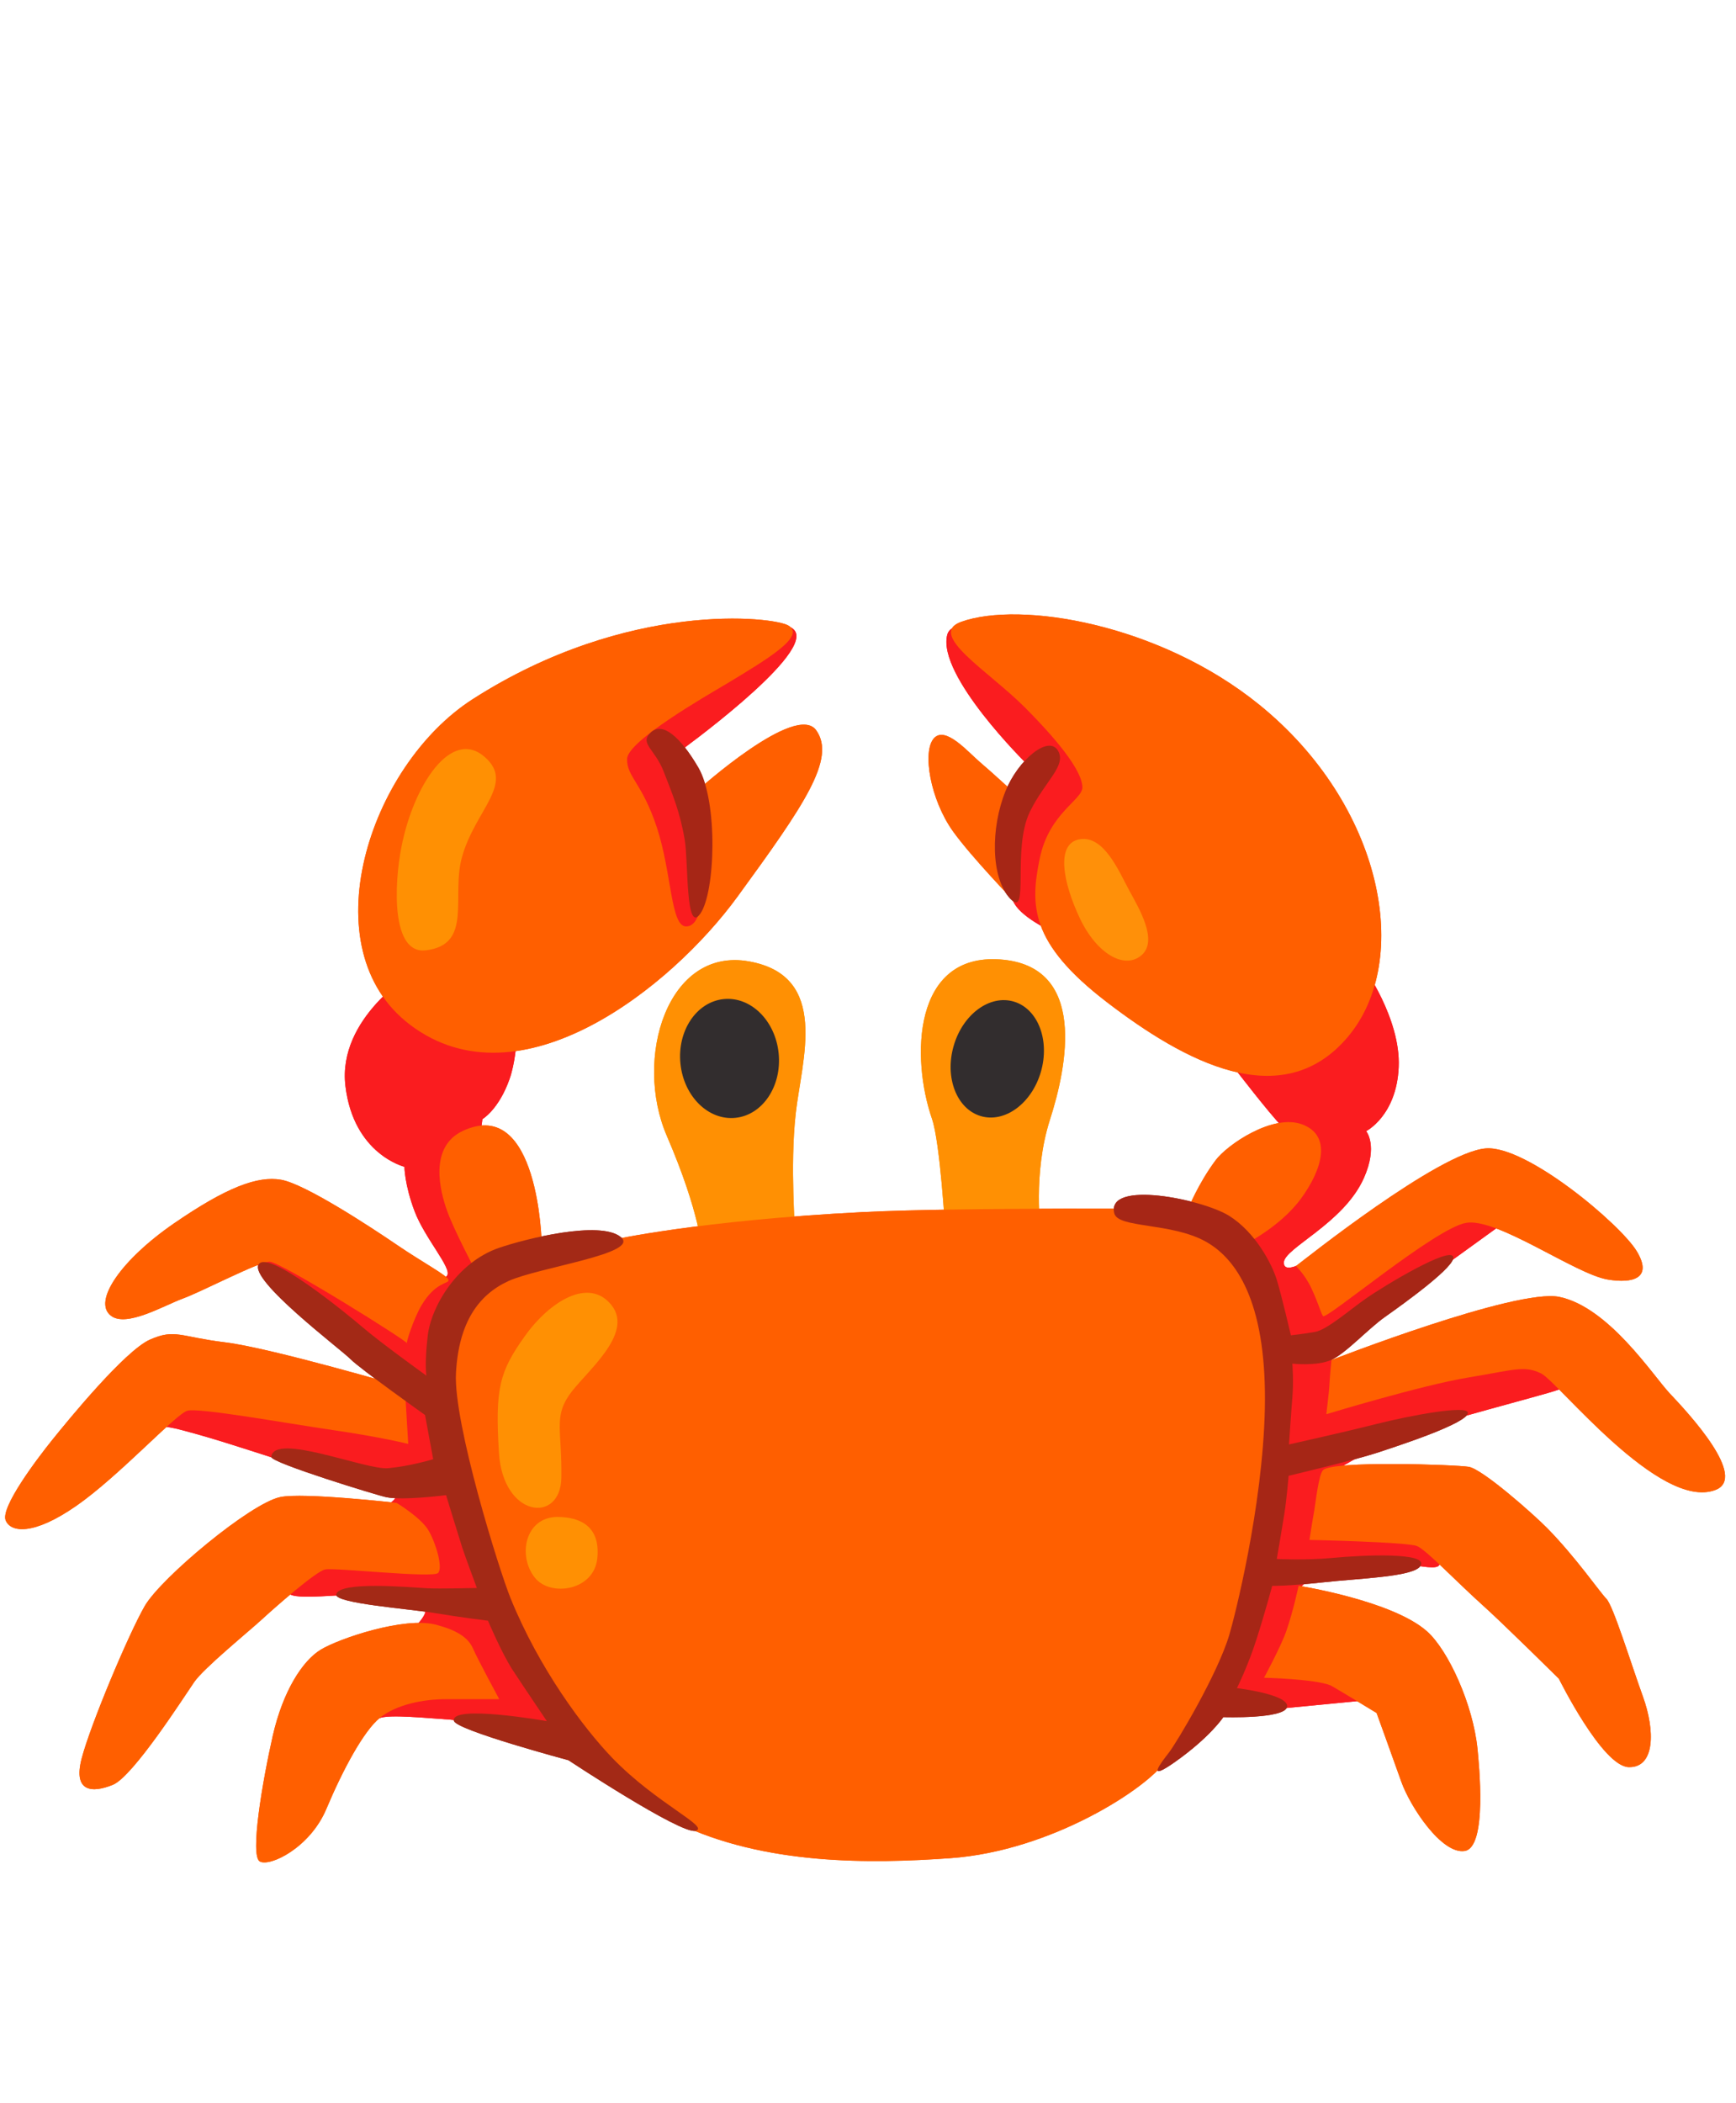 <svg width="109" height="132" viewBox="0 0 109 132" fill="none" xmlns="http://www.w3.org/2000/svg">
<path d="M59.345 77.194C59.345 77.194 59.03 71.731 58.519 70.239C57.199 66.423 57.31 59.841 62.794 60.232C68.287 60.622 67.009 66.926 65.919 70.308C64.838 73.69 65.349 77.324 65.349 77.324L59.345 77.194Z" fill="#FF9003"/>
<path d="M49.902 77.575C49.961 77.315 49.587 73.283 49.961 69.909C50.336 66.536 52.133 61.264 47.023 60.353C41.914 59.442 39.768 66.441 41.871 71.314C43.975 76.188 44.085 78.547 44.085 78.547L49.902 77.575Z" fill="#FF9003"/>
<path d="M36.242 44.171C40.33 41.223 49.093 38.023 49.944 39.662C50.796 41.309 42.629 47.198 42.629 47.198C42.629 47.198 44.928 51.62 44.928 52.834C44.928 54.048 45.014 57.084 43.651 58.124C42.289 59.165 32.419 65.487 32.419 65.487C32.419 65.487 32.342 66.753 31.993 67.741C31.312 69.667 30.29 70.256 30.29 70.256L29.694 74.852L33.015 82.128L39.393 107.259L35.646 109.687C35.646 109.687 29.609 108.04 28.246 107.953C26.884 107.866 24.414 107.606 23.818 107.866C23.222 108.126 23.052 104.831 23.052 104.831C23.052 104.831 26.799 101.883 26.713 101.102C26.628 100.322 24.244 100.261 22.967 100.131C21.689 100.001 18.436 100.521 18.113 100.001C17.789 99.481 17.857 97.529 19.135 96.948C20.412 96.367 24.755 94.546 24.814 94.026C24.874 93.505 20.454 92.578 17.602 91.667C14.843 90.783 13.344 90.28 11.283 89.742C9.802 89.352 7.775 89.421 7.775 89.421L10.84 85.328L25.266 87.019C25.266 87.019 18.505 81.686 17.483 80.715C16.461 79.743 15.507 78.703 15.507 78.703C15.507 78.703 16.716 77.862 17.806 78.122C18.896 78.382 25.334 83.845 25.334 83.845C25.334 83.845 25.206 81.764 25.717 80.853C26.228 79.943 26.799 79.752 26.799 79.752C26.799 79.752 27.752 80.532 28.076 80.073C28.391 79.622 26.671 77.731 26.032 76.04C25.394 74.349 25.394 73.248 25.394 73.248C25.394 73.248 22.2 72.468 21.689 68.175C21.178 63.882 25.964 61.029 25.964 61.029L36.242 44.171Z" fill="#FA1C1F"/>
<path d="M59.473 39.861C58.834 42.419 64.455 47.944 64.455 47.944L64.327 50.025C64.327 50.025 62.411 55.098 63.816 56.91C65.221 58.731 70.901 60.292 70.901 60.292L77.603 67.178C77.603 67.178 79.647 69.84 80.473 70.69C81.299 71.531 76.581 77.575 76.581 77.575L74.154 97.07L76.198 107.667L86.238 106.695C86.238 106.695 85.514 104.684 85.199 103.704C84.884 102.732 81.563 99.741 81.563 99.741C81.563 99.741 83.027 98.119 85.582 97.989C88.137 97.859 90.691 98.96 90.368 97.989C90.053 97.018 88.775 94.997 88.775 94.997L83.155 92.725C83.155 92.725 86.153 90.843 88.196 90.063C90.24 89.282 96.874 87.591 97.768 87.27C98.662 86.95 101.6 87.721 100.638 86.039C99.684 84.348 94.575 84.348 94.575 84.348L83.598 85.389C83.598 85.389 85.829 82.987 88.256 81.226C90.683 79.475 94.634 76.613 94.634 76.613L91.39 75.633L82.585 78.815C82.585 78.815 80.609 80.177 80.609 79.266C80.609 78.356 84.356 76.821 85.633 73.959C86.544 71.913 85.778 71.011 85.778 71.011C85.778 71.011 87.694 70.04 87.822 66.978C87.949 63.926 85.591 60.674 85.591 60.674L66.754 41.058C66.754 41.058 59.95 37.98 59.473 39.861Z" fill="#FA1C1F"/>
<path d="M29.098 70.976C26.892 71.982 27.633 74.792 28.076 76.023C28.519 77.254 29.864 79.795 29.864 79.795C29.864 79.795 28.587 82.328 28.272 83.438C27.957 84.539 27.25 89.092 28.587 93.514C29.924 97.937 32.93 104.632 33.696 105.863C34.463 107.094 37.017 111.777 42.502 114.439C47.986 117.102 54.687 117.006 59.669 116.651C66.047 116.2 72.051 112.228 73.132 110.606C74.214 108.985 76.581 107.745 77.918 102.871C79.255 97.998 80.6 90.653 80.217 85.519C79.834 80.385 78.046 78.174 78.046 78.174C78.046 78.174 80.345 77.072 81.682 75.251C83.019 73.43 83.641 71.306 81.784 70.594C79.936 69.883 77.041 71.869 76.317 72.849C75.21 74.341 74.597 75.902 74.597 75.902C74.597 75.902 60.614 75.772 54.176 76.092C43.898 76.613 38.414 77.844 38.414 77.844L34.011 78.035C34.011 78.035 33.824 68.825 29.098 70.976Z" fill="#FF5F00"/>
<path d="M6.974 82.605C5.773 81.703 7.655 79.049 10.934 76.795C14.213 74.54 16.171 73.803 17.653 74.063C19.143 74.323 23.188 76.968 24.968 78.182C26.492 79.223 28.119 80.09 28.161 80.35C28.204 80.611 27.369 80.428 26.458 81.955C25.973 82.778 25.436 84.426 25.564 84.339C25.692 84.253 17.61 79.206 16.929 79.206C16.248 79.206 12.671 81.087 11.479 81.521C10.295 81.955 7.953 83.342 6.974 82.605Z" fill="#FF5F00"/>
<path d="M0.358 95.448C0.673 96.211 2.103 96.402 4.786 94.537C7.468 92.673 11.036 88.771 11.76 88.563C12.484 88.355 17.925 89.343 20.906 89.777C23.886 90.21 25.632 90.644 25.632 90.644L25.419 87.088C25.419 87.088 16.997 84.617 14.144 84.27C11.292 83.923 10.994 83.403 9.418 84.097C7.843 84.79 4.266 89.17 3.296 90.375C2.325 91.58 0.017 94.633 0.358 95.448Z" fill="#FF5F00"/>
<path d="M17.593 93.983C15.72 94.373 10.108 99.056 9.086 100.825C8.064 102.602 5.68 108.274 5.126 110.398C4.573 112.523 5.808 112.566 7.085 112.046C8.362 111.526 11.598 106.453 12.194 105.594C12.79 104.727 15.558 102.472 16.41 101.692C17.261 100.911 19.816 98.657 20.412 98.527C21.008 98.397 27.216 99.09 27.514 98.743C27.812 98.397 27.386 96.922 26.918 96.099C26.449 95.275 24.9 94.347 24.9 94.347C24.9 94.347 19.032 93.679 17.593 93.983Z" fill="#FF5F00"/>
<path d="M27.378 101.995C25.377 101.475 21.298 102.863 20.148 103.556C18.998 104.25 17.764 106.158 17.125 108.976C16.486 111.795 15.677 116.512 16.316 116.859C16.955 117.206 19.467 115.992 20.489 113.564C21.51 111.135 22.83 108.664 23.852 107.84C24.874 107.016 26.535 106.669 28.025 106.669H31.346C31.346 106.669 29.983 104.155 29.685 103.461C29.379 102.776 28.63 102.325 27.378 101.995Z" fill="#FF5F00"/>
<path d="M38.397 81.937C36.992 80.159 34.522 81.677 32.947 83.888C31.372 86.1 31.074 87.14 31.329 91.207C31.584 95.283 35.204 95.674 35.246 92.768C35.289 89.863 34.778 88.996 35.715 87.609C36.651 86.221 39.853 83.776 38.397 81.937Z" fill="#FF9003"/>
<path d="M33.586 99.047C34.556 100.261 37.29 99.871 37.503 97.833C37.716 95.795 36.396 95.231 34.991 95.231C32.981 95.24 32.478 97.659 33.586 99.047Z" fill="#FF9003"/>
<path d="M81.367 79.483C81.367 79.483 81.92 79.977 82.346 80.888C82.823 81.911 82.917 82.406 83.07 82.622C83.257 82.891 90.087 77.116 92.045 76.769C94.004 76.422 98.892 79.977 100.936 80.324C102.545 80.593 103.788 80.238 102.767 78.547C101.745 76.856 95.835 71.878 93.28 72.095C90.317 72.346 81.835 79.136 81.367 79.483Z" fill="#FF5F00"/>
<path d="M83.598 85.38C83.598 85.38 95.222 80.853 97.913 81.417C101.021 82.067 103.805 86.377 104.844 87.479C106.011 88.71 109.783 92.769 107.697 93.54C104.197 94.85 97.827 86.742 96.763 86.221C95.698 85.701 95.06 86.004 92.165 86.481C89.269 86.958 83.283 88.779 83.283 88.779C83.266 88.788 83.445 87.479 83.47 86.941C83.496 86.421 83.598 85.38 83.598 85.38Z" fill="#FF5F00"/>
<path d="M83.07 92.291C82.789 92.578 82.593 94.425 82.516 94.85C82.389 95.543 82.218 96.671 82.218 96.671C82.218 96.671 88.384 96.801 88.98 97.061C89.576 97.321 91.492 99.333 93.067 100.747C94.276 101.822 97.879 105.386 97.879 105.386C97.879 105.386 100.604 110.893 102.264 110.936C103.925 110.979 103.925 108.638 103.158 106.513C102.392 104.389 101.285 100.79 100.859 100.365C100.433 99.931 98.943 97.763 97.155 95.942C96.278 95.049 93.067 92.213 92.216 92.083C91.364 91.945 83.666 91.684 83.07 92.291Z" fill="#FF5F00"/>
<path d="M81.537 99.55C81.537 99.55 87.447 100.478 89.618 102.429C90.938 103.617 92.488 106.999 92.769 109.791C92.854 110.667 93.408 115.983 91.96 116.2C90.513 116.417 88.537 113.407 87.983 111.847C87.43 110.286 86.434 107.537 86.434 107.537C86.434 107.537 83.683 105.863 83.538 105.802C82.516 105.395 79.366 105.325 79.366 105.325C79.366 105.325 80.421 103.383 80.771 102.377C81.197 101.154 81.537 99.55 81.537 99.55Z" fill="#FF5F00"/>
<path d="M29.677 43.894C23.128 48.1 19.441 59.581 25.76 64.342C32.649 69.545 42.144 62.001 46.308 56.286C50.472 50.571 52.516 47.623 51.247 45.845C49.978 44.067 43.847 49.574 43.847 49.574C43.847 49.574 44.4 51.525 44.315 53.78C44.23 56.034 44.06 58.159 43.081 58.159C42.101 58.159 42.186 54.82 41.25 51.967C40.313 49.114 39.334 48.759 39.376 47.631C39.419 46.504 44.358 43.677 45.61 42.931C48.309 41.309 50.591 39.922 49.501 39.272C48.607 38.717 39.427 37.641 29.677 43.894Z" fill="#FF5F00"/>
<path d="M26.739 59.659C29.703 59.304 28.331 56.294 28.996 53.849C29.805 50.857 32.359 49.21 30.443 47.527C28.34 45.672 25.973 49.27 25.206 53.164C24.738 55.549 24.568 59.919 26.739 59.659Z" fill="#FF9003"/>
<path d="M67.963 49.392C68.006 50.216 65.877 50.996 65.281 53.901C64.685 56.806 64.642 59.191 69.496 62.911C74.35 66.631 80.473 69.97 84.603 65.123C88.733 60.275 86.817 50.519 79.067 44.241C72.775 39.142 64.046 37.711 60.35 39.038C58.179 39.818 62.053 42.116 64.31 44.371C66.958 47.024 67.921 48.568 67.963 49.392Z" fill="#FF5F00"/>
<path d="M58.647 46.339C57.889 47.154 58.409 50.198 59.839 52.193C60.989 53.797 63.671 56.572 63.671 56.572C63.671 56.572 63.16 52.973 63.501 52.193C63.842 51.412 63.671 49.765 63.671 49.765C63.671 49.765 62.309 48.507 61.542 47.857C60.776 47.206 59.371 45.559 58.647 46.339Z" fill="#FF5F00"/>
<path d="M67.793 52.687C66.26 52.947 66.754 55.427 67.793 57.63C68.857 59.885 70.603 60.882 71.667 59.971C72.732 59.061 71.54 57.066 70.901 55.896C70.262 54.725 69.326 52.427 67.793 52.687Z" fill="#FF9009"/>
<path d="M65.352 67.299C65.931 65.316 65.177 63.338 63.666 62.88C62.156 62.422 60.462 63.659 59.883 65.642C59.303 67.626 60.058 69.604 61.568 70.062C63.078 70.519 64.772 69.282 65.352 67.299Z" fill="#322D2E"/>
<path d="M46.181 70.175C47.884 69.997 49.097 68.185 48.89 66.126C48.683 64.068 47.135 62.544 45.432 62.721C43.729 62.898 42.516 64.711 42.723 66.769C42.93 68.827 44.478 70.352 46.181 70.175Z" fill="#322D2E"/>
<path d="M66.413 47.102C65.817 46.148 63.935 47.701 63.135 49.661C62.198 51.959 62.198 55.124 63.433 56.416C64.668 57.708 63.518 53.294 64.668 50.953C65.621 49.01 67.009 48.048 66.413 47.102Z" fill="#A62616"/>
<path d="M40.824 46.018C40.16 46.695 41.122 47.016 41.675 48.447C42.229 49.877 42.697 50.961 42.995 52.739C43.225 54.109 43.038 58.697 43.975 57.352C44.911 56.008 45.099 50.354 43.847 48.186C42.731 46.279 41.582 45.238 40.824 46.018Z" fill="#A62616"/>
<path d="M69.964 76.171C70.194 77.116 73.541 76.734 75.713 77.948C77.884 79.162 79.544 82.197 79.417 88.433C79.281 94.676 77.492 101.596 77.194 102.602C76.47 105.074 73.873 109.401 73.405 110.008C72.936 110.615 71.855 111.977 73.831 110.572C76.002 109.028 76.811 107.797 76.811 107.797C76.811 107.797 80.686 107.927 80.813 107.146C80.941 106.366 77.662 105.976 77.662 105.976C77.662 105.976 78.344 104.632 78.897 102.897C79.451 101.163 79.877 99.558 79.877 99.558C79.877 99.558 80.856 99.576 83.002 99.342C85.361 99.082 88.767 98.995 89.193 98.301C89.721 97.443 85.684 97.607 83.615 97.807C81.929 97.963 80.166 97.868 80.166 97.868C80.166 97.868 80.464 96.159 80.635 95.075C80.805 93.991 80.907 92.647 80.907 92.647C80.907 92.647 85.097 91.65 86.417 91.216C87.737 90.783 92.207 89.334 92.165 88.684C92.131 88.207 88.716 88.814 86.314 89.421C84.254 89.941 80.933 90.678 80.933 90.678C80.933 90.678 81.06 88.727 81.145 87.73C81.231 86.733 81.145 85.606 81.145 85.606C81.145 85.606 82.678 85.779 83.589 85.371C84.501 84.964 85.889 83.429 86.97 82.666C88.162 81.825 91.458 79.457 91.245 78.893C91.007 78.26 86.97 80.671 85.71 81.556C84.739 82.241 83.308 83.481 82.585 83.611C81.861 83.741 81.052 83.828 81.052 83.828C81.052 83.828 80.456 81.269 80.158 80.316C79.86 79.362 78.838 77.367 77.177 76.327C75.517 75.286 69.454 74.046 69.964 76.171Z" fill="#A62616"/>
<path d="M31.329 78.338C28.689 79.249 27.071 82.024 26.858 83.845C26.645 85.666 26.773 86.36 26.773 86.36C26.773 86.36 23.878 84.279 22.771 83.325C22.004 82.666 16.835 78.382 16.239 79.379C15.643 80.376 21.408 84.712 22.004 85.319C22.601 85.926 26.688 88.831 26.688 88.831L27.199 91.606C27.199 91.606 25.777 92.04 24.372 92.17C22.967 92.3 17.21 89.898 17.031 91.459C16.989 91.823 23.759 93.896 24.261 93.991C25.343 94.208 28.008 93.861 28.008 93.861C28.008 93.861 28.86 96.653 29.03 97.174C29.2 97.694 29.941 99.689 29.941 99.689C29.941 99.689 27.54 99.749 26.816 99.706C25.692 99.645 21.272 99.246 21.11 100.096C21.008 100.66 25.794 101.007 27.318 101.267C28.851 101.527 30.639 101.744 30.639 101.744C30.639 101.744 31.508 103.799 32.189 104.84C32.87 105.88 34.335 108.048 34.335 108.048C34.335 108.048 28.28 106.982 28.502 108.031C28.63 108.612 35.689 110.502 35.689 110.502C35.689 110.502 42.723 115.151 43.66 114.934C44.63 114.708 41.233 113.243 38.457 110.372C36.643 108.491 33.841 104.736 32.053 100.322C31.329 98.535 28.459 89.326 28.63 86.195C28.8 83.03 30.035 81.296 31.908 80.428C33.782 79.561 40.287 78.694 38.968 77.653C37.673 76.604 33.024 77.757 31.329 78.338Z" fill="#A32916"/>
<path d="M59.345 77.194C59.345 77.194 59.03 71.731 58.519 70.239C57.199 66.423 57.31 59.841 62.794 60.232C68.287 60.622 67.009 66.926 65.919 70.308C64.838 73.69 65.349 77.324 65.349 77.324L59.345 77.194Z" fill="#FF9003"/>
<path d="M49.902 77.575C49.961 77.315 49.587 73.283 49.961 69.909C50.336 66.536 52.133 61.264 47.023 60.353C41.914 59.442 39.768 66.441 41.871 71.314C43.975 76.188 44.085 78.547 44.085 78.547L49.902 77.575Z" fill="#FF9003"/>
<path d="M36.242 44.171C40.33 41.223 49.093 38.023 49.944 39.662C50.796 41.309 42.629 47.198 42.629 47.198C42.629 47.198 44.928 51.62 44.928 52.834C44.928 54.048 45.014 57.084 43.651 58.124C42.289 59.165 32.419 65.487 32.419 65.487C32.419 65.487 32.342 66.753 31.993 67.741C31.312 69.667 30.29 70.256 30.29 70.256L29.694 74.852L33.015 82.128L39.393 107.259L35.646 109.687C35.646 109.687 29.609 108.04 28.246 107.953C26.884 107.866 24.414 107.606 23.818 107.866C23.222 108.126 23.052 104.831 23.052 104.831C23.052 104.831 26.799 101.883 26.713 101.102C26.628 100.322 24.244 100.261 22.967 100.131C21.689 100.001 18.436 100.521 18.113 100.001C17.789 99.481 17.857 97.529 19.135 96.948C20.412 96.367 24.755 94.546 24.814 94.026C24.874 93.505 20.454 92.578 17.602 91.667C14.843 90.783 13.344 90.28 11.283 89.742C9.802 89.352 7.775 89.421 7.775 89.421L10.84 85.328L25.266 87.019C25.266 87.019 18.505 81.686 17.483 80.715C16.461 79.743 15.507 78.703 15.507 78.703C15.507 78.703 16.716 77.862 17.806 78.122C18.896 78.382 25.334 83.845 25.334 83.845C25.334 83.845 25.206 81.764 25.717 80.853C26.228 79.943 26.799 79.752 26.799 79.752C26.799 79.752 27.752 80.532 28.076 80.073C28.391 79.622 26.671 77.731 26.032 76.04C25.394 74.349 25.394 73.248 25.394 73.248C25.394 73.248 22.2 72.468 21.689 68.175C21.178 63.882 25.964 61.029 25.964 61.029L36.242 44.171Z" fill="#FA1C1F"/>
<path d="M59.473 39.861C58.834 42.419 64.455 47.944 64.455 47.944L64.327 50.025C64.327 50.025 62.411 55.098 63.816 56.91C65.221 58.731 70.901 60.292 70.901 60.292L77.603 67.178C77.603 67.178 79.647 69.84 80.473 70.69C81.299 71.531 76.581 77.575 76.581 77.575L74.154 97.07L76.198 107.667L86.238 106.695C86.238 106.695 85.514 104.684 85.199 103.704C84.884 102.732 81.563 99.741 81.563 99.741C81.563 99.741 83.027 98.119 85.582 97.989C88.137 97.859 90.691 98.96 90.368 97.989C90.053 97.018 88.775 94.997 88.775 94.997L83.155 92.725C83.155 92.725 86.153 90.843 88.196 90.063C90.24 89.282 96.874 87.591 97.768 87.27C98.662 86.95 101.6 87.721 100.638 86.039C99.684 84.348 94.575 84.348 94.575 84.348L83.598 85.389C83.598 85.389 85.829 82.987 88.256 81.226C90.683 79.475 94.634 76.613 94.634 76.613L91.39 75.633L82.585 78.815C82.585 78.815 80.609 80.177 80.609 79.266C80.609 78.356 84.356 76.821 85.633 73.959C86.544 71.913 85.778 71.011 85.778 71.011C85.778 71.011 87.694 70.04 87.822 66.978C87.949 63.926 85.591 60.674 85.591 60.674L66.754 41.058C66.754 41.058 59.95 37.98 59.473 39.861Z" fill="#FA1C1F"/>
<path d="M29.098 70.976C26.892 71.982 27.633 74.792 28.076 76.023C28.519 77.254 29.864 79.795 29.864 79.795C29.864 79.795 28.587 82.328 28.272 83.438C27.957 84.539 27.25 89.092 28.587 93.514C29.924 97.937 32.93 104.632 33.696 105.863C34.463 107.094 37.017 111.777 42.502 114.439C47.986 117.102 54.687 117.006 59.669 116.651C66.047 116.2 72.051 112.228 73.132 110.606C74.214 108.985 76.581 107.745 77.918 102.871C79.255 97.998 80.6 90.653 80.217 85.519C79.834 80.385 78.046 78.174 78.046 78.174C78.046 78.174 80.345 77.072 81.682 75.251C83.019 73.43 83.641 71.306 81.784 70.594C79.936 69.883 77.041 71.869 76.317 72.849C75.21 74.341 74.597 75.902 74.597 75.902C74.597 75.902 60.614 75.772 54.176 76.092C43.898 76.613 38.414 77.844 38.414 77.844L34.011 78.035C34.011 78.035 33.824 68.825 29.098 70.976Z" fill="#FF5F00"/>
<path d="M6.974 82.605C5.773 81.703 7.655 79.049 10.934 76.795C14.213 74.54 16.171 73.803 17.653 74.063C19.143 74.323 23.188 76.968 24.968 78.182C26.492 79.223 28.119 80.09 28.161 80.35C28.204 80.611 27.369 80.428 26.458 81.955C25.973 82.778 25.436 84.426 25.564 84.339C25.692 84.253 17.61 79.206 16.929 79.206C16.248 79.206 12.671 81.087 11.479 81.521C10.295 81.955 7.953 83.342 6.974 82.605Z" fill="#FF5F00"/>
<path d="M0.358 95.448C0.673 96.211 2.103 96.402 4.786 94.537C7.468 92.673 11.036 88.771 11.76 88.563C12.484 88.355 17.925 89.343 20.906 89.777C23.886 90.21 25.632 90.644 25.632 90.644L25.419 87.088C25.419 87.088 16.997 84.617 14.144 84.27C11.292 83.923 10.994 83.403 9.418 84.097C7.843 84.79 4.266 89.17 3.296 90.375C2.325 91.58 0.017 94.633 0.358 95.448Z" fill="#FF5F00"/>
<path d="M17.593 93.983C15.72 94.373 10.108 99.055 9.086 100.825C8.064 102.602 5.68 108.274 5.126 110.398C4.573 112.523 5.808 112.566 7.085 112.046C8.362 111.526 11.598 106.453 12.194 105.594C12.79 104.727 15.558 102.472 16.41 101.692C17.261 100.911 19.816 98.657 20.412 98.526C21.008 98.397 27.216 99.09 27.514 98.743C27.812 98.397 27.386 96.922 26.918 96.098C26.449 95.275 24.9 94.347 24.9 94.347C24.9 94.347 19.032 93.679 17.593 93.983Z" fill="#FF5F00"/>
<path d="M27.378 101.995C25.377 101.475 21.298 102.862 20.148 103.556C18.998 104.25 17.764 106.158 17.125 108.976C16.486 111.795 15.677 116.512 16.316 116.859C16.955 117.206 19.467 115.992 20.489 113.564C21.51 111.135 22.83 108.664 23.852 107.84C24.874 107.016 26.535 106.669 28.025 106.669H31.346C31.346 106.669 29.983 104.155 29.685 103.461C29.379 102.776 28.63 102.325 27.378 101.995Z" fill="#FF5F00"/>
<path d="M38.397 81.937C36.992 80.159 34.522 81.677 32.947 83.888C31.372 86.1 31.074 87.14 31.329 91.207C31.584 95.283 35.204 95.674 35.246 92.768C35.289 89.863 34.778 88.996 35.715 87.609C36.651 86.221 39.853 83.776 38.397 81.937Z" fill="#FF9003"/>
<path d="M33.586 99.047C34.556 100.261 37.29 99.871 37.503 97.833C37.716 95.795 36.396 95.231 34.991 95.231C32.981 95.24 32.478 97.659 33.586 99.047Z" fill="#FF9003"/>
<path d="M81.367 79.483C81.367 79.483 81.92 79.977 82.346 80.888C82.823 81.911 82.917 82.406 83.07 82.622C83.257 82.891 90.087 77.116 92.045 76.769C94.004 76.422 98.892 79.977 100.936 80.324C102.545 80.593 103.788 80.238 102.767 78.547C101.745 76.856 95.835 71.878 93.28 72.095C90.317 72.346 81.835 79.136 81.367 79.483Z" fill="#FF5F00"/>
<path d="M83.598 85.38C83.598 85.38 95.222 80.853 97.913 81.417C101.021 82.067 103.805 86.377 104.844 87.479C106.011 88.71 109.783 92.769 107.697 93.54C104.197 94.85 97.827 86.742 96.763 86.221C95.698 85.701 95.06 86.004 92.165 86.481C89.269 86.958 83.283 88.779 83.283 88.779C83.266 88.788 83.445 87.479 83.47 86.941C83.496 86.421 83.598 85.38 83.598 85.38Z" fill="#FF5F00"/>
<path d="M83.07 92.291C82.789 92.578 82.593 94.425 82.516 94.85C82.389 95.543 82.218 96.671 82.218 96.671C82.218 96.671 88.384 96.801 88.98 97.061C89.576 97.321 91.492 99.333 93.067 100.747C94.276 101.822 97.879 105.386 97.879 105.386C97.879 105.386 100.604 110.893 102.264 110.936C103.925 110.979 103.925 108.638 103.158 106.513C102.392 104.389 101.285 100.79 100.859 100.365C100.433 99.931 98.943 97.763 97.155 95.942C96.278 95.049 93.067 92.213 92.216 92.083C91.364 91.945 83.666 91.684 83.07 92.291Z" fill="#FF5F00"/>
<path d="M81.537 99.55C81.537 99.55 87.447 100.478 89.618 102.429C90.938 103.617 92.488 106.999 92.769 109.791C92.854 110.667 93.408 115.983 91.96 116.2C90.513 116.417 88.537 113.408 87.983 111.847C87.43 110.286 86.434 107.537 86.434 107.537C86.434 107.537 83.683 105.863 83.538 105.802C82.516 105.395 79.366 105.325 79.366 105.325C79.366 105.325 80.421 103.383 80.771 102.377C81.197 101.154 81.537 99.55 81.537 99.55Z" fill="#FF5F00"/>
<path d="M29.677 43.894C23.128 48.1 19.441 59.581 25.76 64.342C32.649 69.545 42.144 62.001 46.308 56.286C50.472 50.571 52.516 47.623 51.247 45.845C49.978 44.067 43.847 49.574 43.847 49.574C43.847 49.574 44.4 51.525 44.315 53.78C44.23 56.034 44.06 58.159 43.081 58.159C42.101 58.159 42.186 54.82 41.25 51.967C40.313 49.114 39.334 48.759 39.376 47.631C39.419 46.504 44.358 43.677 45.61 42.931C48.309 41.309 50.591 39.922 49.501 39.272C48.607 38.717 39.427 37.641 29.677 43.894Z" fill="#FF5F00"/>
<path d="M26.739 59.659C29.702 59.304 28.331 56.294 28.996 53.849C29.805 50.857 32.359 49.21 30.443 47.527C28.34 45.672 25.973 49.27 25.206 53.164C24.738 55.549 24.567 59.919 26.739 59.659Z" fill="#FF9003"/>
<path d="M67.963 49.392C68.006 50.216 65.877 50.996 65.281 53.901C64.685 56.806 64.642 59.191 69.496 62.911C74.35 66.631 80.473 69.97 84.603 65.123C88.733 60.275 86.817 50.519 79.067 44.241C72.775 39.142 64.046 37.711 60.35 39.038C58.179 39.818 62.053 42.116 64.31 44.371C66.958 47.024 67.921 48.568 67.963 49.392Z" fill="#FF5F00"/>
<path d="M58.647 46.339C57.889 47.154 58.409 50.198 59.839 52.193C60.989 53.797 63.671 56.572 63.671 56.572C63.671 56.572 63.16 52.973 63.501 52.193C63.842 51.412 63.671 49.765 63.671 49.765C63.671 49.765 62.309 48.507 61.542 47.857C60.776 47.206 59.371 45.559 58.647 46.339Z" fill="#FF5F00"/>
<path d="M67.793 52.687C66.26 52.947 66.754 55.427 67.793 57.63C68.857 59.885 70.603 60.882 71.668 59.971C72.732 59.061 71.54 57.066 70.901 55.896C70.263 54.725 69.326 52.427 67.793 52.687Z" fill="#FF9009"/>
<path d="M65.352 67.299C65.931 65.316 65.177 63.338 63.666 62.88C62.156 62.422 60.462 63.659 59.883 65.642C59.303 67.626 60.058 69.604 61.568 70.062C63.078 70.519 64.772 69.282 65.352 67.299Z" fill="#322D2E"/>
<path d="M46.181 70.175C47.884 69.997 49.097 68.185 48.89 66.126C48.683 64.068 47.135 62.544 45.432 62.721C43.729 62.898 42.516 64.711 42.723 66.769C42.93 68.827 44.478 70.352 46.181 70.175Z" fill="#322D2E"/>
<path d="M66.413 47.102C65.817 46.148 63.935 47.701 63.135 49.661C62.198 51.959 62.198 55.124 63.433 56.416C64.668 57.708 63.518 53.294 64.668 50.953C65.621 49.01 67.009 48.048 66.413 47.102Z" fill="#A62616"/>
<path d="M40.824 46.018C40.16 46.695 41.122 47.016 41.675 48.447C42.229 49.877 42.697 50.961 42.995 52.739C43.225 54.109 43.038 58.697 43.975 57.352C44.911 56.008 45.099 50.354 43.847 48.186C42.731 46.279 41.582 45.238 40.824 46.018Z" fill="#A62616"/>
<path d="M69.964 76.171C70.194 77.116 73.541 76.734 75.713 77.948C77.884 79.162 79.544 82.197 79.417 88.433C79.281 94.676 77.492 101.596 77.194 102.602C76.47 105.074 73.873 109.401 73.405 110.008C72.936 110.615 71.855 111.977 73.831 110.572C76.002 109.028 76.811 107.797 76.811 107.797C76.811 107.797 80.686 107.927 80.813 107.146C80.941 106.366 77.662 105.976 77.662 105.976C77.662 105.976 78.344 104.632 78.897 102.897C79.451 101.163 79.877 99.558 79.877 99.558C79.877 99.558 80.856 99.576 83.002 99.342C85.361 99.082 88.767 98.995 89.193 98.301C89.721 97.443 85.684 97.607 83.615 97.807C81.929 97.963 80.166 97.868 80.166 97.868C80.166 97.868 80.464 96.159 80.635 95.075C80.805 93.991 80.907 92.647 80.907 92.647C80.907 92.647 85.097 91.65 86.417 91.216C87.737 90.783 92.207 89.334 92.165 88.684C92.131 88.207 88.716 88.814 86.314 89.421C84.254 89.941 80.933 90.678 80.933 90.678C80.933 90.678 81.06 88.727 81.145 87.73C81.231 86.733 81.145 85.606 81.145 85.606C81.145 85.606 82.678 85.779 83.589 85.371C84.501 84.964 85.889 83.429 86.97 82.666C88.162 81.825 91.458 79.457 91.245 78.893C91.007 78.26 86.97 80.671 85.71 81.556C84.739 82.241 83.308 83.481 82.585 83.611C81.861 83.741 81.052 83.828 81.052 83.828C81.052 83.828 80.456 81.269 80.158 80.316C79.86 79.362 78.838 77.367 77.177 76.327C75.517 75.286 69.454 74.046 69.964 76.171Z" fill="#A62616"/>
<path d="M31.329 78.338C28.689 79.249 27.071 82.024 26.858 83.845C26.645 85.666 26.773 86.36 26.773 86.36C26.773 86.36 23.878 84.279 22.771 83.325C22.004 82.666 16.835 78.382 16.239 79.379C15.643 80.376 21.408 84.712 22.004 85.319C22.601 85.926 26.688 88.831 26.688 88.831L27.199 91.606C27.199 91.606 25.777 92.04 24.372 92.17C22.967 92.3 17.21 89.898 17.031 91.459C16.989 91.823 23.759 93.896 24.261 93.991C25.343 94.208 28.008 93.861 28.008 93.861C28.008 93.861 28.86 96.653 29.03 97.174C29.2 97.694 29.941 99.689 29.941 99.689C29.941 99.689 27.54 99.749 26.816 99.706C25.692 99.645 21.272 99.246 21.11 100.096C21.008 100.66 25.794 101.007 27.318 101.267C28.851 101.527 30.639 101.744 30.639 101.744C30.639 101.744 31.508 103.799 32.189 104.84C32.87 105.88 34.335 108.048 34.335 108.048C34.335 108.048 28.28 106.982 28.502 108.031C28.63 108.612 35.689 110.502 35.689 110.502C35.689 110.502 42.723 115.151 43.66 114.934C44.63 114.708 41.233 113.243 38.457 110.372C36.643 108.491 33.841 104.736 32.053 100.322C31.329 98.535 28.459 89.326 28.63 86.195C28.8 83.03 30.035 81.296 31.908 80.428C33.782 79.561 40.287 78.694 38.968 77.653C37.673 76.604 33.024 77.757 31.329 78.338Z" fill="#A32916"/>
</svg>
